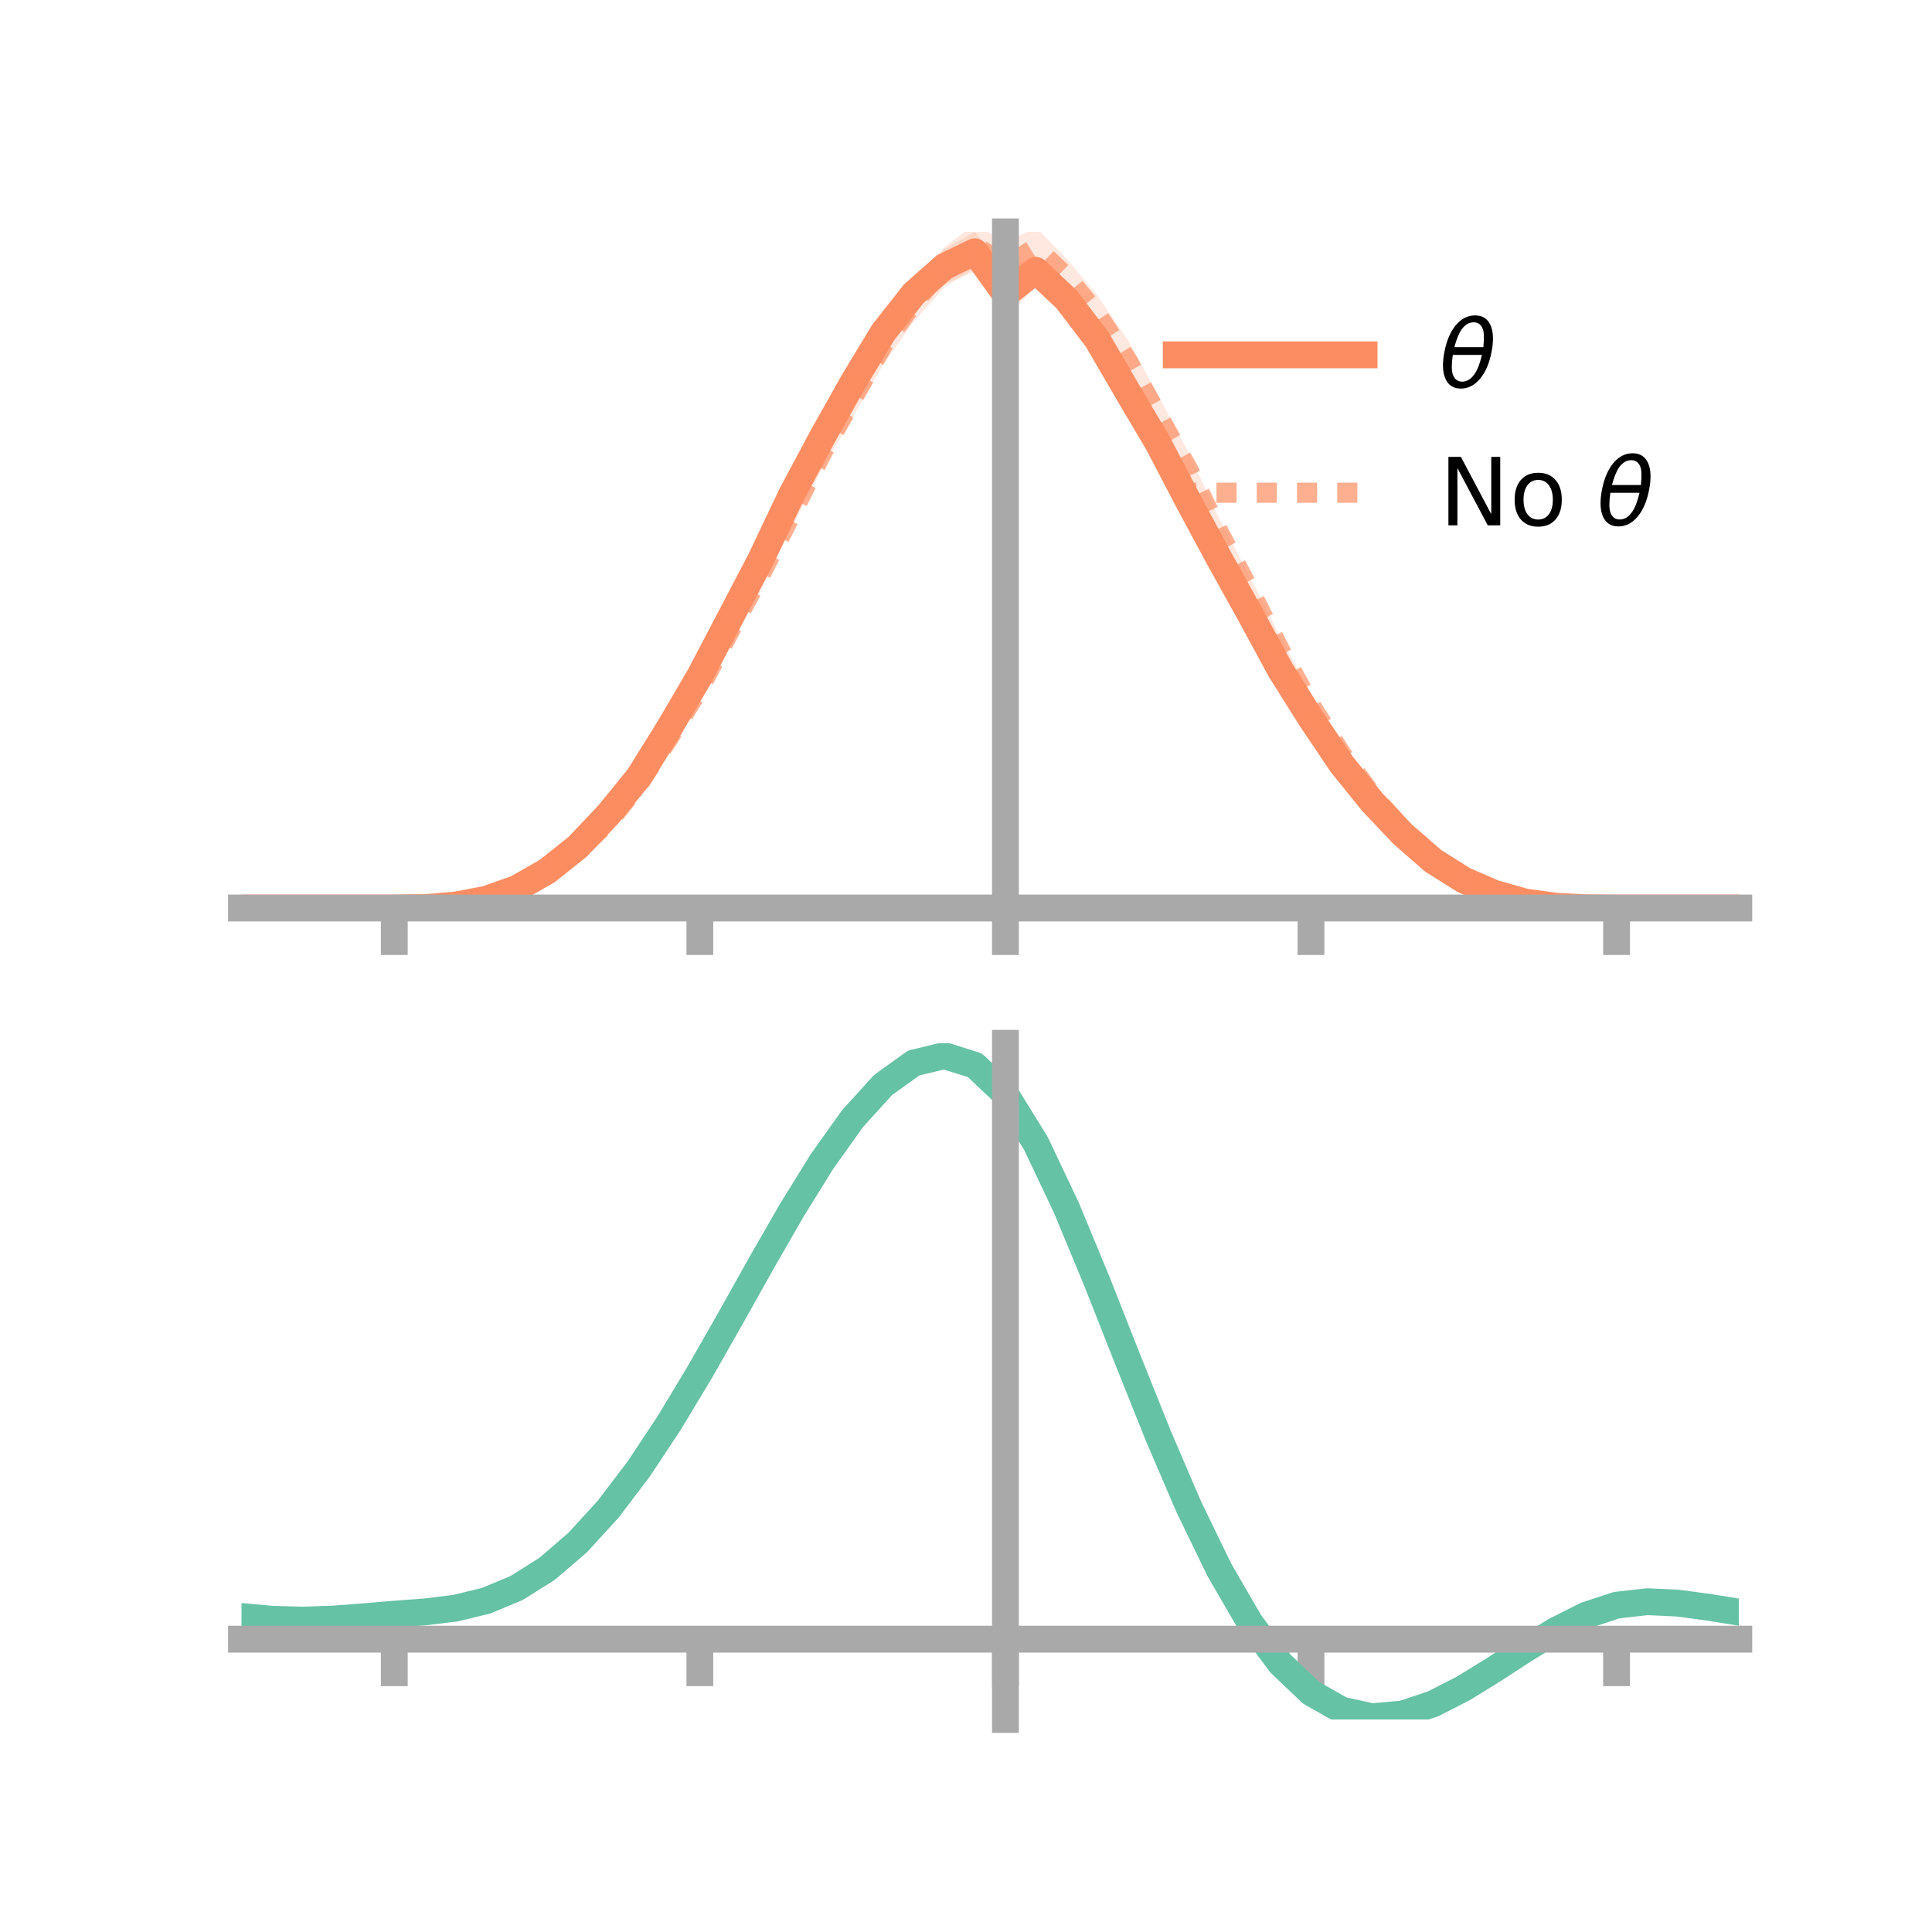 <?xml version="1.0" encoding="utf-8" standalone="no"?>
<!DOCTYPE svg PUBLIC "-//W3C//DTD SVG 1.1//EN"
  "http://www.w3.org/Graphics/SVG/1.1/DTD/svg11.dtd">
<!-- Created with matplotlib (https://matplotlib.org/) -->
<svg height="144pt" version="1.1" viewBox="0 0 144 144" width="144pt" xmlns="http://www.w3.org/2000/svg" xmlns:xlink="http://www.w3.org/1999/xlink">
 <defs>
  <style type="text/css">*{stroke-linecap:butt;stroke-linejoin:round;}</style>
 </defs>
 <g id="figure_1">
  <g id="patch_1">
   <path d="M 0 144 
L 144 144 
L 144 0 
L 0 0 
z
" style="fill:none;"/>
  </g>
  <g id="axes_1">
   <g id="patch_2">
    <path d="M 18 67.68 
L 129.6 67.68 
L 129.6 17.28 
L 18 17.28 
z
" style="fill:none;"/>
   </g>
   <g id="PolyCollection_1">
    <path clip-path="url(#p9e6c42dec4)" d="M 18 67.677 
L 18 67.677 
L 20.278 67.677 
L 22.555 67.677 
L 24.833 67.677 
L 27.11 67.677 
L 29.388 67.675 
L 31.665 67.623 
L 33.943 67.392 
L 36.22 66.882 
L 38.498 66.026 
L 40.776 64.618 
L 43.053 62.719 
L 45.331 60.194 
L 47.608 57.243 
L 49.886 53.487 
L 52.163 49.528 
L 54.441 45.04 
L 56.718 40.543 
L 58.996 35.634 
L 61.273 31.346 
L 63.551 27.369 
L 65.829 23.435 
L 68.106 20.523 
L 70.384 18.581 
L 72.661 17.28 
L 74.939 20.081 
L 77.216 19.019 
L 79.494 21.084 
L 81.771 23.785 
L 84.049 27.869 
L 86.327 31.947 
L 88.604 36.359 
L 90.882 40.788 
L 93.159 44.894 
L 95.437 49.094 
L 97.714 52.818 
L 99.992 56.241 
L 102.269 59.243 
L 104.547 61.81 
L 106.824 63.802 
L 109.102 65.33 
L 111.38 66.411 
L 113.657 67.116 
L 115.935 67.493 
L 118.212 67.647 
L 120.49 67.677 
L 122.767 67.677 
L 125.045 67.677 
L 127.322 67.677 
L 129.6 67.677 
L 129.6 67.677 
L 129.6 67.677 
L 127.322 67.677 
L 125.045 67.677 
L 122.767 67.677 
L 120.49 67.677 
L 118.212 67.68 
L 115.935 67.592 
L 113.657 67.337 
L 111.38 66.759 
L 109.102 65.861 
L 106.824 64.527 
L 104.547 62.547 
L 102.269 60.293 
L 99.992 57.656 
L 97.714 54.311 
L 95.437 50.784 
L 93.159 46.599 
L 90.882 42.511 
L 88.604 38.475 
L 86.327 34.171 
L 84.049 30.543 
L 81.771 26.804 
L 79.494 23.534 
L 77.216 21.298 
L 74.939 23.776 
L 72.661 20.253 
L 70.384 21.16 
L 68.106 23.253 
L 65.829 26.118 
L 63.551 29.728 
L 61.273 33.867 
L 58.996 38.104 
L 56.718 42.803 
L 54.441 47.01 
L 52.163 51.212 
L 49.886 55.027 
L 47.608 58.591 
L 45.331 61.235 
L 43.053 63.512 
L 40.776 65.243 
L 38.498 66.429 
L 36.22 67.182 
L 33.943 67.533 
L 31.665 67.668 
L 29.388 67.678 
L 27.11 67.677 
L 24.833 67.677 
L 22.555 67.677 
L 20.278 67.677 
L 18 67.677 
z
" style="fill:#fc8d62;fill-opacity:0.2;"/>
   </g>
   <g id="PolyCollection_2">
    <path clip-path="url(#p9e6c42dec4)" d="M 18 67.677 
L 18 67.677 
L 20.278 67.677 
L 22.555 67.677 
L 24.833 67.677 
L 27.11 67.677 
L 29.388 67.676 
L 31.665 67.622 
L 33.943 67.391 
L 36.22 66.904 
L 38.498 66.093 
L 40.776 64.735 
L 43.053 62.996 
L 45.331 60.794 
L 47.608 57.789 
L 49.886 54.144 
L 52.163 50.375 
L 54.441 45.908 
L 56.718 41.751 
L 58.996 37.236 
L 61.273 32.548 
L 63.551 28.291 
L 65.829 24.168 
L 68.106 21.051 
L 70.384 18.441 
L 72.661 16.672 
L 74.939 18.109 
L 77.216 16.951 
L 79.494 19.272 
L 81.771 21.994 
L 84.049 25.323 
L 86.327 29.472 
L 88.604 33.762 
L 90.882 38.657 
L 93.159 42.975 
L 95.437 47.518 
L 97.714 51.657 
L 99.992 55.465 
L 102.269 58.602 
L 104.547 61.43 
L 106.824 63.654 
L 109.102 65.286 
L 111.38 66.432 
L 113.657 67.142 
L 115.935 67.502 
L 118.212 67.642 
L 120.49 67.677 
L 122.767 67.677 
L 125.045 67.677 
L 127.322 67.677 
L 129.6 67.677 
L 129.6 67.677 
L 129.6 67.677 
L 127.322 67.677 
L 125.045 67.677 
L 122.767 67.677 
L 120.49 67.677 
L 118.212 67.678 
L 115.935 67.6 
L 113.657 67.315 
L 111.38 66.763 
L 109.102 65.808 
L 106.824 64.314 
L 104.547 62.331 
L 102.269 59.959 
L 99.992 56.962 
L 97.714 53.571 
L 95.437 49.512 
L 93.159 45.092 
L 90.882 40.835 
L 88.604 36.372 
L 86.327 32.579 
L 84.049 28.494 
L 81.771 24.908 
L 79.494 22.063 
L 77.216 20.035 
L 74.939 21.663 
L 72.661 19.979 
L 70.384 21.42 
L 68.106 23.963 
L 65.829 27.182 
L 63.551 31.091 
L 61.273 34.956 
L 58.996 39.369 
L 56.718 43.766 
L 54.441 47.974 
L 52.163 52.126 
L 49.886 55.728 
L 47.608 58.999 
L 45.331 61.713 
L 43.053 63.735 
L 40.776 65.397 
L 38.498 66.487 
L 36.22 67.195 
L 33.943 67.532 
L 31.665 67.669 
L 29.388 67.677 
L 27.11 67.677 
L 24.833 67.677 
L 22.555 67.677 
L 20.278 67.677 
L 18 67.677 
z
" style="fill:#fc8d62;fill-opacity:0.2;"/>
   </g>
   <g id="matplotlib.axis_1">
    <g id="xtick_1">
     <g id="line2d_1">
      <defs>
       <path d="M 0 0 
L 0 3.5 
" id="mfb16b1a486" style="stroke:#a9a9a9;stroke-width:2;"/>
      </defs>
      <g>
       <use style="fill:#a9a9a9;stroke:#a9a9a9;stroke-width:2;" x="29.388" xlink:href="#mfb16b1a486" y="67.677"/>
      </g>
     </g>
    </g>
    <g id="xtick_2">
     <g id="line2d_2">
      <g>
       <use style="fill:#a9a9a9;stroke:#a9a9a9;stroke-width:2;" x="52.163" xlink:href="#mfb16b1a486" y="67.677"/>
      </g>
     </g>
    </g>
    <g id="xtick_3">
     <g id="line2d_3">
      <g>
       <use style="fill:#a9a9a9;stroke:#a9a9a9;stroke-width:2;" x="74.939" xlink:href="#mfb16b1a486" y="67.677"/>
      </g>
     </g>
    </g>
    <g id="xtick_4">
     <g id="line2d_4">
      <g>
       <use style="fill:#a9a9a9;stroke:#a9a9a9;stroke-width:2;" x="97.714" xlink:href="#mfb16b1a486" y="67.677"/>
      </g>
     </g>
    </g>
    <g id="xtick_5">
     <g id="line2d_5">
      <g>
       <use style="fill:#a9a9a9;stroke:#a9a9a9;stroke-width:2;" x="120.49" xlink:href="#mfb16b1a486" y="67.677"/>
      </g>
     </g>
    </g>
   </g>
   <g id="matplotlib.axis_2"/>
   <g id="line2d_6">
    <path clip-path="url(#p9e6c42dec4)" d="M 18 67.677 
L 20.278 67.677 
L 22.555 67.677 
L 24.833 67.677 
L 27.11 67.677 
L 29.388 67.677 
L 31.665 67.645 
L 33.943 67.462 
L 36.22 67.032 
L 38.498 66.227 
L 40.776 64.931 
L 43.053 63.115 
L 45.331 60.714 
L 47.608 57.917 
L 49.886 54.257 
L 52.163 50.37 
L 54.441 46.025 
L 56.718 41.673 
L 58.996 36.869 
L 61.273 32.607 
L 63.551 28.549 
L 65.829 24.777 
L 68.106 21.888 
L 70.384 19.87 
L 72.661 18.766 
L 74.939 21.929 
L 77.216 20.158 
L 79.494 22.309 
L 81.771 25.294 
L 84.049 29.206 
L 86.327 33.059 
L 88.604 37.417 
L 90.882 41.649 
L 93.159 45.747 
L 95.437 49.939 
L 97.714 53.564 
L 99.992 56.948 
L 102.269 59.768 
L 104.547 62.178 
L 106.824 64.164 
L 109.102 65.595 
L 111.38 66.585 
L 113.657 67.227 
L 115.935 67.543 
L 118.212 67.663 
L 120.49 67.677 
L 122.767 67.677 
L 125.045 67.677 
L 127.322 67.677 
L 129.6 67.677 
" style="fill:none;stroke:#fc8d62;stroke-linecap:square;stroke-width:2;"/>
   </g>
   <g id="line2d_7">
    <path clip-path="url(#p9e6c42dec4)" d="M 18 67.677 
L 20.278 67.677 
L 22.555 67.677 
L 24.833 67.677 
L 27.11 67.677 
L 29.388 67.677 
L 31.665 67.646 
L 33.943 67.461 
L 36.22 67.049 
L 38.498 66.29 
L 40.776 65.066 
L 43.053 63.365 
L 45.331 61.253 
L 47.608 58.394 
L 49.886 54.936 
L 52.163 51.251 
L 54.441 46.941 
L 56.718 42.759 
L 58.996 38.303 
L 61.273 33.752 
L 63.551 29.691 
L 65.829 25.675 
L 68.106 22.507 
L 70.384 19.93 
L 72.661 18.325 
L 74.939 19.886 
L 77.216 18.493 
L 79.494 20.667 
L 81.771 23.451 
L 84.049 26.908 
L 86.327 31.025 
L 88.604 35.067 
L 90.882 39.746 
L 93.159 44.033 
L 95.437 48.515 
L 97.714 52.614 
L 99.992 56.214 
L 102.269 59.28 
L 104.547 61.881 
L 106.824 63.984 
L 109.102 65.547 
L 111.38 66.597 
L 113.657 67.229 
L 115.935 67.551 
L 118.212 67.66 
L 120.49 67.677 
L 122.767 67.677 
L 125.045 67.677 
L 127.322 67.677 
L 129.6 67.677 
" style="fill:none;stroke:#fc8d62;stroke-dasharray:1.5,1.5;stroke-dashoffset:0;stroke-opacity:0.7;stroke-width:1.5;"/>
   </g>
   <g id="patch_3">
    <path d="M 74.939 67.68 
L 74.939 17.28 
" style="fill:none;stroke:#a9a9a9;stroke-linecap:square;stroke-linejoin:miter;stroke-width:2;"/>
   </g>
   <g id="patch_4">
    <path d="M 129.6 67.68 
L 129.6 17.28 
" style="fill:none;"/>
   </g>
   <g id="patch_5">
    <path d="M 18 67.677 
L 129.6 67.677 
" style="fill:none;stroke:#a9a9a9;stroke-linecap:square;stroke-linejoin:miter;stroke-width:2;"/>
   </g>
   <g id="patch_6">
    <path d="M 18 17.28 
L 129.6 17.28 
" style="fill:none;"/>
   </g>
   <g id="legend_1">
    <g id="line2d_8">
     <path d="M 87.67 26.449 
L 101.67 26.449 
" style="fill:none;stroke:#fc8d62;stroke-linecap:square;stroke-width:2;"/>
    </g>
    <g id="line2d_9"/>
    <g id="text_1">
     <!-- $\theta$ -->
     <g transform="translate(107.27 28.899)scale(0.07 -0.07)">
      <defs>
       <path d="M 45.516 34.672 
L 14.453 34.672 
Q 12.359 20.062 14.5 13.875 
Q 17.188 6.25 24.469 6.25 
Q 31.781 6.25 37.359 13.922 
Q 42.234 20.656 45.516 34.672 
z
M 47.016 42.969 
Q 48.344 56.844 46.625 61.719 
Q 43.953 69.438 36.766 69.438 
Q 29.297 69.438 23.828 61.812 
Q 19.531 55.672 16.156 42.969 
z
M 38.188 76.766 
Q 49.906 76.766 54.594 66.406 
Q 59.281 56.109 55.719 37.844 
Q 52.203 19.625 43.453 9.281 
Q 34.766 -1.125 23.047 -1.125 
Q 11.281 -1.125 6.641 9.281 
Q 2 19.625 5.516 37.844 
Q 9.078 56.109 17.719 66.406 
Q 26.422 76.766 38.188 76.766 
z
" id="DejaVuSans-Oblique-952"/>
      </defs>
      <use transform="translate(0 0.234)" xlink:href="#DejaVuSans-Oblique-952"/>
     </g>
    </g>
    <g id="line2d_10">
     <path d="M 87.67 36.724 
L 101.67 36.724 
" style="fill:none;stroke:#fc8d62;stroke-dasharray:1.5,1.5;stroke-dashoffset:0;stroke-opacity:0.7;stroke-width:1.5;"/>
    </g>
    <g id="line2d_11"/>
    <g id="text_2">
     <!-- No $\theta$ -->
     <g transform="translate(107.27 39.174)scale(0.07 -0.07)">
      <defs>
       <path d="M 9.812 72.906 
L 23.094 72.906 
L 55.422 11.922 
L 55.422 72.906 
L 64.984 72.906 
L 64.984 0 
L 51.703 0 
L 19.391 60.984 
L 19.391 0 
L 9.812 0 
z
" id="DejaVuSans-78"/>
       <path d="M 30.609 48.391 
Q 23.391 48.391 19.188 42.75 
Q 14.984 37.109 14.984 27.297 
Q 14.984 17.484 19.156 11.844 
Q 23.344 6.203 30.609 6.203 
Q 37.797 6.203 41.984 11.859 
Q 46.188 17.531 46.188 27.297 
Q 46.188 37.016 41.984 42.703 
Q 37.797 48.391 30.609 48.391 
z
M 30.609 56 
Q 42.328 56 49.016 48.375 
Q 55.719 40.766 55.719 27.297 
Q 55.719 13.875 49.016 6.219 
Q 42.328 -1.422 30.609 -1.422 
Q 18.844 -1.422 12.172 6.219 
Q 5.516 13.875 5.516 27.297 
Q 5.516 40.766 12.172 48.375 
Q 18.844 56 30.609 56 
z
" id="DejaVuSans-111"/>
       <path id="DejaVuSans-32"/>
      </defs>
      <use transform="translate(0 0.234)" xlink:href="#DejaVuSans-78"/>
      <use transform="translate(74.805 0.234)" xlink:href="#DejaVuSans-111"/>
      <use transform="translate(135.986 0.234)" xlink:href="#DejaVuSans-32"/>
      <use transform="translate(167.773 0.234)" xlink:href="#DejaVuSans-Oblique-952"/>
     </g>
    </g>
   </g>
  </g>
  <g id="axes_2">
   <g id="patch_7">
    <path d="M 18 128.16 
L 129.6 128.16 
L 129.6 77.76 
L 18 77.76 
z
" style="fill:none;"/>
   </g>
   <g id="PolyCollection_3">
    <path clip-path="url(#p0fc48f7fcd)" d="M 18 120.521 
L 18 120.445 
L 20.278 120.662 
L 22.555 120.724 
L 24.833 120.64 
L 27.11 120.457 
L 29.388 120.255 
L 31.665 120.082 
L 33.943 119.797 
L 36.22 119.24 
L 38.498 118.282 
L 40.776 116.833 
L 43.053 114.839 
L 45.331 112.293 
L 47.608 109.227 
L 49.886 105.709 
L 52.163 101.84 
L 54.441 97.749 
L 56.718 93.592 
L 58.996 89.542 
L 61.273 85.789 
L 63.551 82.532 
L 65.829 79.974 
L 68.106 78.318 
L 70.384 77.76 
L 72.661 78.49 
L 74.939 80.678 
L 77.216 84.412 
L 79.494 89.293 
L 81.771 94.872 
L 84.049 100.732 
L 86.327 106.507 
L 88.604 111.897 
L 90.882 116.667 
L 93.159 120.652 
L 95.437 123.755 
L 97.714 125.945 
L 99.992 127.25 
L 102.269 127.748 
L 104.547 127.553 
L 106.824 126.804 
L 109.102 125.656 
L 111.38 124.271 
L 113.657 122.812 
L 115.935 121.439 
L 118.212 120.305 
L 120.49 119.561 
L 122.767 119.303 
L 125.045 119.413 
L 127.322 119.729 
L 129.6 120.109 
L 129.6 120.211 
L 129.6 120.211 
L 127.322 119.856 
L 125.045 119.559 
L 122.767 119.46 
L 120.49 119.722 
L 118.212 120.475 
L 115.935 121.635 
L 113.657 123.052 
L 111.38 124.561 
L 109.102 125.995 
L 106.824 127.18 
L 104.547 127.953 
L 102.269 128.16 
L 99.992 127.669 
L 97.714 126.38 
L 95.437 124.233 
L 93.159 121.21 
L 90.882 117.343 
L 88.604 112.722 
L 86.327 107.5 
L 84.049 101.901 
L 81.771 96.215 
L 79.494 90.797 
L 77.216 86.054 
L 74.939 82.426 
L 72.661 80.306 
L 70.384 79.601 
L 68.106 80.142 
L 65.829 81.741 
L 63.551 84.204 
L 61.273 87.333 
L 58.996 90.932 
L 56.718 94.81 
L 54.441 98.785 
L 52.163 102.692 
L 49.886 106.385 
L 47.608 109.743 
L 45.331 112.673 
L 43.053 115.113 
L 40.776 117.036 
L 38.498 118.446 
L 36.22 119.385 
L 33.943 119.931 
L 31.665 120.206 
L 29.388 120.367 
L 27.11 120.553 
L 24.833 120.715 
L 22.555 120.783 
L 20.278 120.72 
L 18 120.521 
z
" style="fill:#66c2a5;fill-opacity:0.2;"/>
   </g>
   <g id="matplotlib.axis_3">
    <g id="xtick_6">
     <g id="line2d_12">
      <g>
       <use style="fill:#a9a9a9;stroke:#a9a9a9;stroke-width:2;" x="29.388" xlink:href="#mfb16b1a486" y="122.176"/>
      </g>
     </g>
    </g>
    <g id="xtick_7">
     <g id="line2d_13">
      <g>
       <use style="fill:#a9a9a9;stroke:#a9a9a9;stroke-width:2;" x="52.163" xlink:href="#mfb16b1a486" y="122.176"/>
      </g>
     </g>
    </g>
    <g id="xtick_8">
     <g id="line2d_14">
      <g>
       <use style="fill:#a9a9a9;stroke:#a9a9a9;stroke-width:2;" x="74.939" xlink:href="#mfb16b1a486" y="122.176"/>
      </g>
     </g>
    </g>
    <g id="xtick_9">
     <g id="line2d_15">
      <g>
       <use style="fill:#a9a9a9;stroke:#a9a9a9;stroke-width:2;" x="97.714" xlink:href="#mfb16b1a486" y="122.176"/>
      </g>
     </g>
    </g>
    <g id="xtick_10">
     <g id="line2d_16">
      <g>
       <use style="fill:#a9a9a9;stroke:#a9a9a9;stroke-width:2;" x="120.49" xlink:href="#mfb16b1a486" y="122.176"/>
      </g>
     </g>
    </g>
   </g>
   <g id="matplotlib.axis_4"/>
   <g id="line2d_17">
    <path clip-path="url(#p0fc48f7fcd)" d="M 18 120.483 
L 20.278 120.691 
L 22.555 120.754 
L 24.833 120.677 
L 27.11 120.505 
L 29.388 120.311 
L 31.665 120.144 
L 33.943 119.864 
L 36.22 119.313 
L 38.498 118.364 
L 40.776 116.934 
L 43.053 114.976 
L 45.331 112.483 
L 47.608 109.485 
L 49.886 106.047 
L 52.163 102.266 
L 54.441 98.267 
L 56.718 94.201 
L 58.996 90.237 
L 61.273 86.561 
L 63.551 83.368 
L 65.829 80.858 
L 68.106 79.23 
L 70.384 78.681 
L 72.661 79.398 
L 74.939 81.552 
L 77.216 85.233 
L 79.494 90.045 
L 81.771 95.544 
L 84.049 101.316 
L 86.327 107.003 
L 88.604 112.309 
L 90.882 117.005 
L 93.159 120.931 
L 95.437 123.994 
L 97.714 126.163 
L 99.992 127.459 
L 102.269 127.954 
L 104.547 127.753 
L 106.824 126.992 
L 109.102 125.825 
L 111.38 124.416 
L 113.657 122.932 
L 115.935 121.537 
L 118.212 120.39 
L 120.49 119.641 
L 122.767 119.381 
L 125.045 119.486 
L 127.322 119.792 
L 129.6 120.16 
" style="fill:none;stroke:#66c2a5;stroke-linecap:square;stroke-width:2;"/>
   </g>
   <g id="patch_8">
    <path d="M 74.939 128.16 
L 74.939 77.76 
" style="fill:none;stroke:#a9a9a9;stroke-linecap:square;stroke-linejoin:miter;stroke-width:2;"/>
   </g>
   <g id="patch_9">
    <path d="M 129.6 128.16 
L 129.6 77.76 
" style="fill:none;"/>
   </g>
   <g id="patch_10">
    <path d="M 18 122.176 
L 129.6 122.176 
" style="fill:none;stroke:#a9a9a9;stroke-linecap:square;stroke-linejoin:miter;stroke-width:2;"/>
   </g>
   <g id="patch_11">
    <path d="M 18 77.76 
L 129.6 77.76 
" style="fill:none;"/>
   </g>
  </g>
 </g>
 <defs>
  <clipPath id="p9e6c42dec4">
   <rect height="50.4" width="111.6" x="18" y="17.28"/>
  </clipPath>
  <clipPath id="p0fc48f7fcd">
   <rect height="50.4" width="111.6" x="18" y="77.76"/>
  </clipPath>
 </defs>
</svg>
